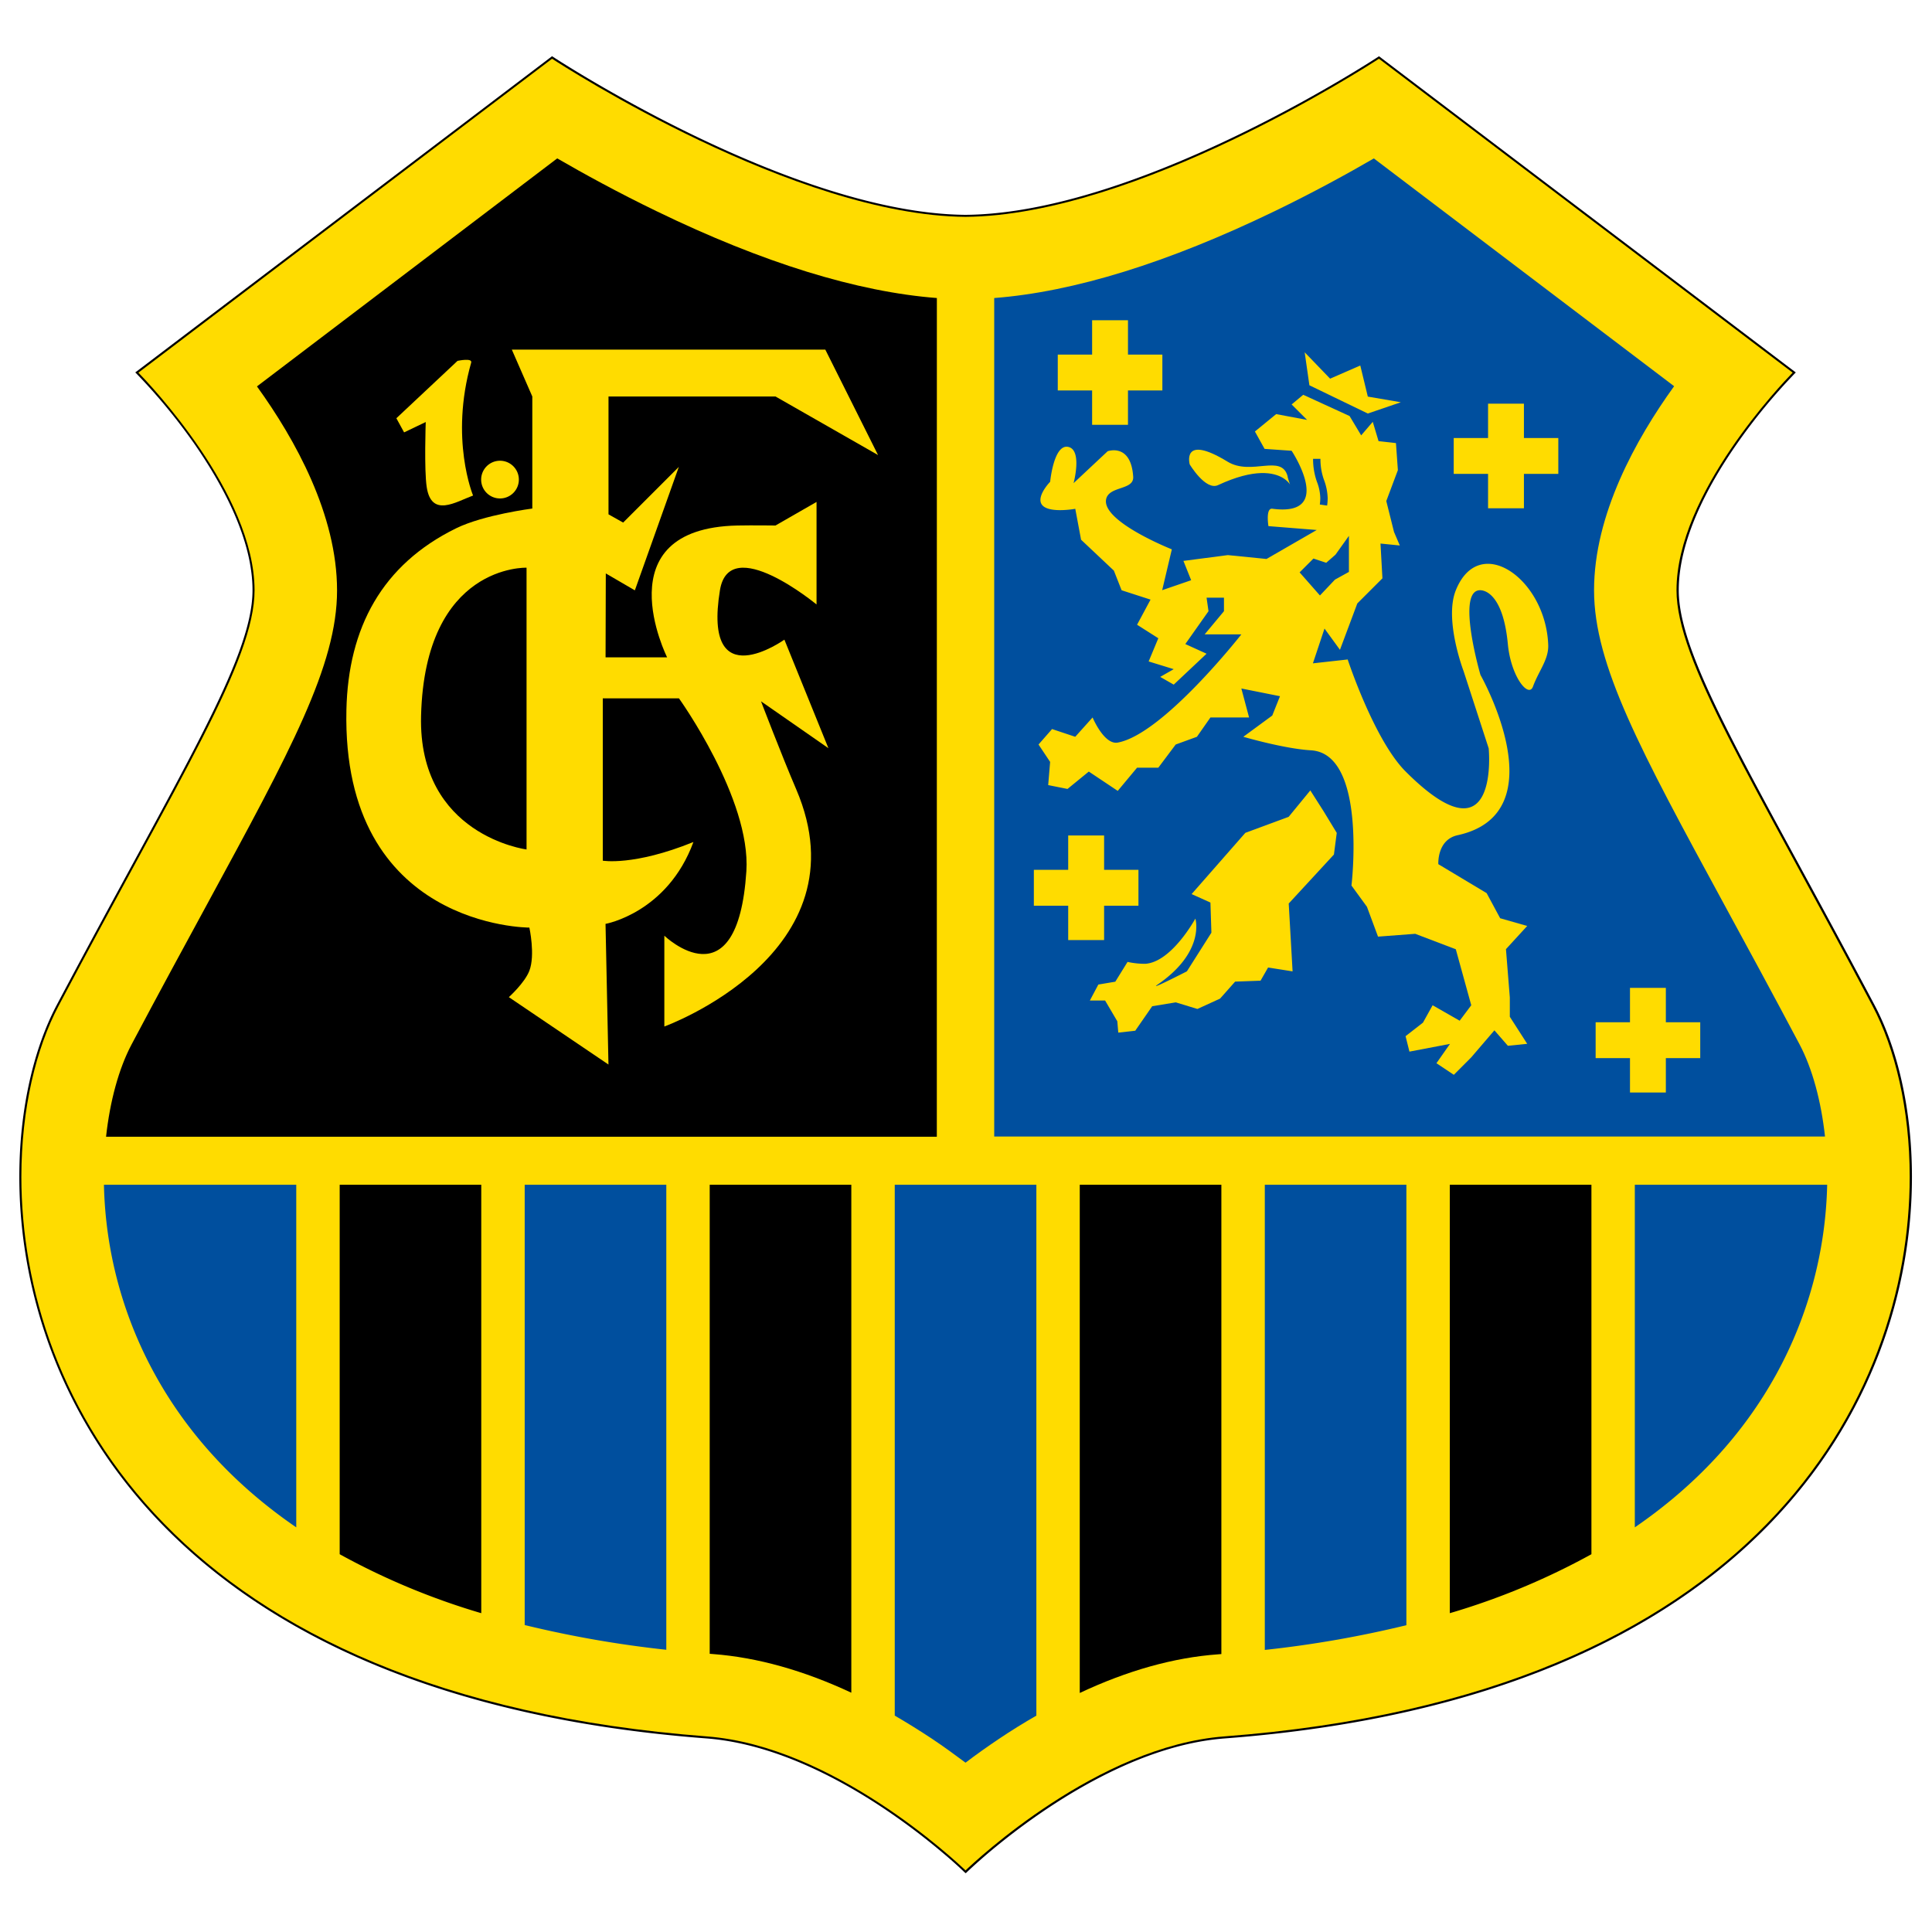 <svg id="Camada_1" data-name="Camada 1" xmlns="http://www.w3.org/2000/svg" viewBox="0 0 500 500"><defs><style>.cls-1{fill:#ffdc00;}.cls-2{fill:#004f9e;}</style></defs><path d="M249.76,399.76s-1.31-1.28-3.61-3.23h0a110.24,110.24,0,0,0-9.59-7.24h0c-8-5.34-18.64-10.88-29.47-11.7h0c-88.26-6.7-113.65-56.39-113.64-92.84h0c0-11.31,2.43-21.34,6.19-28.43h0C119.81,218.23,132,199.15,132,187.76h0c0-8.29-4.8-17.26-9.61-24.16h0a96.15,96.15,0,0,0-9.63-11.71h0l-.14-.14,68.9-52.28.1.07s2.46,1.62,6.6,4h0c4.13,2.43,9.95,5.68,16.68,8.94h0c13.45,6.51,30.53,13,45,13.16h0c21.69-.18,49.25-14.8,61.67-22.1h0c4.14-2.43,6.58-4,6.59-4h0l.1-.07,68.9,52.28-.14.14a96.15,96.15,0,0,0-9.63,11.71h0c-4.81,6.9-9.61,15.87-9.61,24.16h0c0,11.39,12.19,30.47,32.36,68.56h0c3.76,7.09,6.19,17.12,6.19,28.43h0c0,36.45-25.38,86.14-113.63,92.84h0c-16.26,1.23-32.15,13.09-39.07,18.94h0c-2.3,2-3.61,3.23-3.61,3.23h0l-.12.12-.12-.12Z"/><path class="cls-1" d="M132.34,187.76c0,11.6-12.23,30.62-32.4,68.72h0c-3.72,7-6.15,17-6.15,28.27h0c0,36.29,25.19,85.79,113.32,92.5h0c20.91,1.6,41,20.51,42.77,22.15h0c1.72-1.64,21.86-20.55,42.77-22.15h0C380.78,370.54,406,321,406,284.75h0c0-11.26-2.43-21.24-6.15-28.27h0c-20.16-38.1-32.38-57.12-32.4-68.72h0c0-16,17.49-34.21,19.2-36h0l-68.4-51.9c-2.21,1.44-40.1,25.9-68.34,26.14h0c-28.24-.24-66.13-24.7-68.34-26.14h0l-68.4,51.9c1.72,1.77,19.19,20,19.2,36Z"/><path class="cls-2" d="M392,278.07a43.54,43.54,0,0,0-4.2-15.21c-4.57-8.64-8.76-16.33-12.45-23.13-13.89-25.53-21.53-39.59-21.53-52S360.69,162.81,367,154l-49.65-37.66c-4.29,2.49-10,5.61-16.43,8.74-17.61,8.52-33.17,13.33-46.33,14.34V278.07Z"/><path d="M245.14,139.45c-13.16-1-28.71-5.82-46.33-14.34-6.47-3.13-12.14-6.25-16.43-8.74L132.74,154c6.33,8.78,13.24,21.22,13.24,33.73s-7.65,26.44-21.54,52c-3.69,6.79-7.88,14.49-12.45,23.13a43.54,43.54,0,0,0-4.2,15.21H245.14Z"/><path d="M268.76,286.05v84a65.44,65.44,0,0,1,22.86-6.41l.56-.05V286.05Z"/><path class="cls-2" d="M299.35,362.93a182.38,182.38,0,0,0,23.41-4.09V286.05H299.35Z"/><path class="cls-2" d="M238.17,373.84c2.05,1.18,4.1,2.46,6.17,3.85s3.87,2.68,5.54,3.94c1.67-1.26,3.53-2.6,5.54-3.94s4.12-2.67,6.17-3.85V286.05H238.17Z"/><path class="cls-2" d="M383.89,317.42a68.17,68.17,0,0,0,8.44-31.37h-31.8v56.64A74,74,0,0,0,383.89,317.42Z"/><path d="M207.59,286.05v77.56l.56.05A65.39,65.39,0,0,1,231,370.07v-84Z"/><path d="M146.41,286.05v61.08a117.18,117.18,0,0,0,23.41,9.75V286.05Z"/><path class="cls-2" d="M107.44,286.05a68,68,0,0,0,8.44,31.37,73.91,73.91,0,0,0,23.35,25.27V286.05Z"/><path class="cls-2" d="M177,358.84a182.38,182.38,0,0,0,23.41,4.09V286.05H177Z"/><path d="M329.94,286.05v70.83a117.18,117.18,0,0,0,23.41-9.75V286.05Z"/><path class="cls-1" d="M219.92,195.93s-13.56,9.69-10.66-8.17c1.56-9.59,16,2.36,16,2.36v-17L218.47,177s-3.85,0-6.3,0c-22.28.48-11.63,21.8-11.63,21.8H190.37l0-13.88,4.8,2.8,7.27-20.41-9.2,9.2-2.43-1.36V155.73h27.62l16.95,9.68L226.7,148H174.87l3.39,7.75v18.53s-8,1-12.59,3.26c-12.29,6-17.85,16.5-18.15,30-.79,36.07,30.26,36,30.26,36s1,4.54,0,7.14c-.77,2-3.39,4.36-3.39,4.36l16.46,11.14-.48-23.25s10.22-1.82,14.53-13.54c-9.87,4-15,3.09-15,3.09V205.62h12.59s11.92,16.64,11.14,28.58c-1.45,22.28-13.56,10.65-13.56,10.65v15s33.42-12.11,21.79-39.24C219.45,215,216,206.1,216,206.1l11.14,7.75Zm-42.63,34.69s-17.93-2.31-17.44-22.09c.64-25.11,17.44-24.49,17.44-24.49Z"/><path class="cls-1" d="M169.8,169.45a3.12,3.12,0,1,1,3.12,3.12,3.12,3.12,0,0,1-3.12-3.12Z"/><path class="cls-1" d="M165.91,149.83l-10.13,9.5,1.25,2.33,3.58-1.71s-.28,7.88.16,10.75c.78,5.14,4.79,2.46,7.63,1.4,0,0-3.9-9.35-.31-22,.23-.83-2.18-.31-2.18-.31Z"/><polygon class="cls-1" points="342.19 156.92 336.26 156.92 336.26 162.6 330.59 162.6 330.59 168.53 336.26 168.53 336.26 174.21 342.19 174.21 342.19 168.53 347.88 168.53 347.88 162.6 342.19 162.6 342.19 156.92"/><polygon class="cls-1" points="371.34 259.18 365.66 259.18 365.66 253.5 359.73 253.5 359.73 259.18 354.05 259.18 354.05 265.11 359.73 265.11 359.73 270.8 365.66 270.8 365.66 265.11 371.34 265.11 371.34 259.18"/><polygon class="cls-1" points="272.79 228.31 266.86 228.31 266.86 233.99 261.18 233.99 261.18 239.91 266.86 239.91 266.86 245.6 272.79 245.6 272.79 239.91 278.47 239.91 278.47 233.99 272.79 233.99 272.79 228.31"/><polygon class="cls-1" points="276.74 143.13 270.81 143.13 270.81 148.81 265.13 148.81 265.13 154.73 270.81 154.73 270.81 160.41 276.74 160.41 276.74 154.73 282.42 154.73 282.42 148.81 276.74 148.81 276.74 143.13"/><path class="cls-1" d="M303.15,169c-1-3.88-6,0-10-2.49-7.64-4.67-6.24.47-6.24.47s2.63,4.38,4.68,3.43c12.18-5.67,12.65,3,11.53-1.41Z"/><polygon class="cls-1" points="306.73 153.87 316.39 158.55 321.84 156.68 316.39 155.75 315.14 150.6 310.15 152.78 305.95 148.42 306.73 153.87 306.73 153.87"/><path class="cls-1" d="M309.06,224.28l-2.18-3.42-3.58,4.36-7.17,2.65L287.26,238l3.11,1.4.16,5-4,6.39s-6.54,3.35-4.83,2.18c7.94-5.46,6.23-10.91,6.23-10.91s-3.89,7.17-8.26,7.48a13.64,13.64,0,0,1-3-.31l-2,3.27-2.81.47-1.4,2.64h2.5l2,3.43.16,1.87,2.8-.31,2.8-4.05,3.9-.63,3.58,1.1,3.74-1.72,2.49-2.8,4.21-.16,1.24-2.18,4.06.63-.63-11.22,7.48-8.1.47-3.58-2.19-3.59Z"/><path class="cls-1" d="M330.94,187.76c-2,4.85,1.27,13.36,1.27,13.36l4.15,12.77s1.92,19.48-13.73,3.83c-5.19-5.19-9.58-18.52-9.58-18.52l-5.74.64,1.92-5.74,2.55,3.51,2.87-7.67,4.15-4.15-.32-5.74,3.2.32-1-2.24L319.44,173l1.92-5.11-.32-4.47-2.88-.32-1-3.19-1.92,2.24-1.92-3.2-7.66-3.51-1.91,1.6,2.55,2.55-5.11-1-3.51,2.88,1.59,2.87,4.48.32s7.29,11-3.2,9.58c-1.13-.15-.63,2.87-.63,2.87l8,.64-8.31,4.79-6.38-.64-7.34,1,1.28,3.19-4.8,1.65L284,181s-11.66-4.6-10.85-8.3c.48-2.2,4.6-1.44,4.46-3.69-.35-5.63-4.22-4.22-4.22-4.22l-5.63,5.27s1.46-5.38-.81-6c-2.46-.64-3.06,5.75-3.06,5.75s-1.77,1.81-1.6,3.19c.28,2.28,5.75,1.28,5.75,1.28l1,5.11,5.42,5.11,1.28,3.24,4.79,1.55-2.23,4.15,3.51,2.23-1.6,3.83,4.15,1.28-2.24,1.28,2.24,1.28,5.43-5.11-3.51-1.6,3.83-5.43-.32-2.23h2.87v2.23l-3.19,3.83h6.07s-13,16.53-20.44,17.88c-2.25.41-4.15-4.15-4.15-4.15L268,212l-3.83-1.27L262,213.25l1.92,2.88-.32,3.83,3.19.64,3.52-2.88,4.78,3.2,3.2-3.84h3.51l2.87-3.83,3.51-1.28,2.23-3.19h6.39L295.5,204l6.38,1.28-1.28,3.19L295.81,212A64.45,64.45,0,0,0,307,214.21c9.33.54,6.7,22.35,6.7,22.35l2.56,3.51,1.83,4.94,6.15-.47,6.71,2.56,2.55,9.26-1.92,2.55-4.47-2.55-1.59,2.87-2.88,2.23.64,2.56,6.71-1.28-2.24,3.2,2.87,1.91,2.88-2.88,3.83-4.46,2.23,2.55,3.2-.32-2.88-4.47v-3.19l-.63-8,3.51-3.84L338.28,242,336,237.84l-8-4.79s-.25-4,3.19-4.79c16.73-3.66,3.77-26.5,3.77-26.5s-4.08-14-.06-14c1.19,0,3.87,1.3,4.59,8.9.51,5.41,3.43,9,4.15,7,1-2.61,2.61-4.48,2.52-6.87C345.82,185.89,334.82,178.14,330.94,187.76Zm-23.61-21.69h1.22a10.06,10.06,0,0,0,.56,3.4,9.16,9.16,0,0,1,.62,3.07,9.66,9.66,0,0,1-.09,1.25l-1.21-.17a7.23,7.23,0,0,0,.08-1.08,8.08,8.08,0,0,0-.56-2.7A11.51,11.51,0,0,1,307.33,166.07Zm-1.84,19.19-.38-.43,2.29-2.29,2.11.71L311,181.9l2.22-3.11v6L311,186l-2.48,2.62Z"/><path d="M249.69,484.62s-2-2-5.65-5.06h0a171.09,171.09,0,0,0-15-11.33h0c-12.46-8.36-29.17-17-46.13-18.32h0C44.73,439.43,5,361.64,5,304.58H5c0-17.7,3.81-33.4,9.69-44.5h0c31.58-59.63,50.69-89.5,50.66-107.33h0c0-13-7.51-27-15-37.82h0A151.16,151.16,0,0,0,35.23,96.6h0L35,96.39,142.87,14.55l.16.1s3.84,2.53,10.32,6.34h0c6.48,3.81,15.59,8.9,26.12,14h0c21.05,10.19,47.78,20.42,70.41,20.61h0c33.95-.28,77.1-23.17,96.53-34.6h0c6.48-3.81,10.31-6.33,10.33-6.34h0l.15-.1L464.75,96.39l-.21.21a150.64,150.64,0,0,0-15.08,18.33h0c-7.54,10.8-15,24.85-15,37.82h0c0,17.83,19.08,47.7,50.66,107.33h0c5.88,11.1,9.69,26.8,9.69,44.5h0c0,57.06-39.73,134.85-177.89,145.33h0c-25.44,1.93-50.31,20.49-61.15,29.65h0c-3.6,3.06-5.65,5.06-5.65,5.06h0l-.19.18-.19-.18Z"/><path class="cls-1" d="M65.88,152.75c0,18.16-19.15,47.93-50.72,107.57h0c-5.83,11-9.63,26.64-9.63,44.26h0c0,56.81,39.44,134.3,177.4,144.8h0c32.73,2.5,64.25,32.11,66.95,34.68h0c2.7-2.57,34.22-32.18,66.95-34.68h0c138-10.5,177.38-88,177.4-144.8h0c0-17.62-3.8-33.25-9.63-44.26h0c-31.56-59.64-50.7-89.41-50.72-107.57h0c0-25,27.37-53.55,30.06-56.31h0L356.87,15.2c-3.47,2.25-62.78,40.54-107,40.92h0c-44.21-.38-103.52-38.67-107-40.92h0L35.82,96.44c2.69,2.77,30,31.28,30.06,56.31Z"/><path class="cls-2" d="M472.31,294.13c-1-9.18-3.29-17.61-6.57-23.82-7.16-13.51-13.71-25.57-19.5-36.2-21.73-40-33.7-62-33.7-81.36,0-19.58,10.81-39.06,20.72-52.8L355.55,41c-6.71,3.9-15.6,8.78-25.73,13.68C302.25,68,277.91,75.54,257.3,77.13v217Z"/><path d="M242.46,77.13c-20.6-1.59-45-9.11-72.52-22.46-10.13-4.9-19-9.78-25.73-13.68L66.5,100c9.92,13.74,20.73,33.22,20.73,52.8,0,19.38-12,41.39-33.71,81.36-5.78,10.63-12.34,22.69-19.5,36.2-3.28,6.21-5.57,14.64-6.57,23.82h215Z"/><path d="M279.44,306.61V438.14c12.31-5.79,24.29-9.17,35.78-10l.87-.07V306.61Z"/><path class="cls-2" d="M327.33,427a282.5,282.5,0,0,0,36.64-6.4V306.61H327.33Z"/><path class="cls-2" d="M231.56,444c3.2,1.86,6.41,3.85,9.65,6s6,4.21,8.67,6.18c2.62-2,5.52-4.06,8.67-6.18s6.46-4.16,9.66-6V306.61H231.56Z"/><path class="cls-2" d="M459.66,355.73a106.57,106.57,0,0,0,13.21-49.12H423.09v88.67C438.79,384.51,451.07,371.29,459.66,355.73Z"/><path d="M183.67,306.61V428l.88.07c11.49.87,23.46,4.25,35.77,10V306.61Z"/><path d="M87.91,306.61v95.62a182.86,182.86,0,0,0,36.64,15.26V306.61Z"/><path class="cls-2" d="M26.9,306.61a106.38,106.38,0,0,0,13.21,49.11c8.58,15.56,20.86,28.79,36.56,39.56V306.61Z"/><path class="cls-2" d="M135.79,420.56a283,283,0,0,0,36.65,6.4V306.61H135.79Z"/><path d="M375.21,306.61V417.49a182.38,182.38,0,0,0,36.65-15.26V306.61Z"/><path class="cls-1" d="M203,165.54s-21.24,15.17-16.68-12.79c2.44-15,25,3.69,25,3.69V129.9L200.7,136s-6-.08-9.86,0c-34.88.76-18.19,34.12-18.19,34.12H156.72l.06-21.72,7.52,4.38,11.38-31.95-14.41,14.41-3.79-2.13V102.61H200.7l26.54,15.16L213.59,90.48H132.46l5.3,12.13v29s-12.58,1.61-19.71,5.11c-19.23,9.43-27.93,25.81-28.4,47C88.41,240.21,137,240.06,137,240.06s1.56,7.1,0,11.17c-1.21,3.15-5.31,6.83-5.31,6.83l25.78,17.44-.76-36.4s16-2.84,22.75-21.19C164,224.18,156,222.74,156,222.74v-42h19.72s18.66,26,17.44,44.74c-2.28,34.88-21.23,16.68-21.23,16.68v23.5s52.32-18.95,34.12-61.41c-3.77-8.79-9.1-22.75-9.1-22.75l17.44,12.13Zm-66.73,54.3s-28.08-3.6-27.3-34.58c1-39.3,27.3-38.34,27.3-38.34Z"/><path class="cls-1" d="M124.52,124.09A4.88,4.88,0,1,1,129.4,129a4.88,4.88,0,0,1-4.88-4.88Z"/><path class="cls-1" d="M118.43,93.37l-15.85,14.87,2,3.66,5.6-2.68s-.43,12.34.25,16.82c1.22,8,7.51,3.86,12,2.2,0,0-6.1-14.63-.49-34.39.37-1.29-3.41-.48-3.41-.48Z"/><polygon class="cls-1" points="394.39 104.47 385.11 104.47 385.11 113.36 376.22 113.36 376.22 122.64 385.11 122.64 385.11 131.54 394.39 131.54 394.39 122.64 403.29 122.64 403.29 113.36 394.39 113.36 394.39 104.47"/><polygon class="cls-1" points="440.02 264.56 431.12 264.56 431.12 255.66 421.84 255.66 421.84 264.56 412.95 264.56 412.95 273.84 421.84 273.84 421.84 282.74 431.12 282.74 431.12 273.84 440.02 273.84 440.02 264.56"/><polygon class="cls-1" points="285.74 216.22 276.45 216.22 276.45 225.11 267.56 225.11 267.56 234.4 276.45 234.4 276.45 243.29 285.74 243.29 285.74 234.4 294.63 234.4 294.63 225.11 285.74 225.11 285.74 216.22"/><polygon class="cls-1" points="291.92 82.88 282.64 82.88 282.64 91.77 273.75 91.77 273.75 101.05 282.64 101.05 282.64 109.94 291.92 109.94 291.92 101.05 300.82 101.05 300.82 91.77 291.92 91.77 291.92 82.88"/><path class="cls-1" d="M333.26,123.36c-1.55-6.08-9.37-.08-15.6-3.9-12-7.32-9.76.73-9.76.73s4.11,6.86,7.32,5.36c19.06-8.87,19.8,4.68,18-2.19Z"/><polygon class="cls-1" points="338.87 99.71 353.99 107.02 362.53 104.1 353.99 102.64 352.04 94.59 344.23 98 337.65 91.17 338.87 99.71 338.87 99.71"/><path class="cls-1" d="M342.53,209.93l-3.42-5.37-5.6,6.83-11.22,4.15-13.9,15.85,4.87,2.19.25,7.8-6.34,10s-10.23,5.25-7.56,3.42c12.43-8.54,9.75-17.07,9.75-17.07s-6.09,11.21-12.92,11.7a20.8,20.8,0,0,1-4.63-.49l-3.17,5.12-4.39.74-2.2,4.14H286l3.16,5.37.25,2.93,4.39-.49,4.39-6.34,6.1-1,5.6,1.71,5.86-2.68,3.9-4.4,6.58-.24,1.95-3.41,6.34,1-1-17.56,11.7-12.68.73-5.6-3.41-5.61Z"/><path class="cls-1" d="M376.77,152.75c-3.08,7.6,2,20.92,2,20.92l6.5,20s3,30.49-21.49,6c-8.14-8.13-15-29-15-29l-9,1,3-9,4,5.5,4.49-12,6.5-6.5-.5-9,5,.5-1.5-3.5-2-8,3-8-.5-7-4.5-.5-1.5-5-3,3.5-3-5-12-5.5-3,2.5,4,4-8-1.5-5.5,4.5,2.5,4.5,7,.49s11.42,17.17-5,15c-1.78-.23-1,4.5-1,4.5l12.5,1-13,7.5-10-1-11.5,1.5,2,5-7.5,2.58,2.5-10.57s-18.25-7.22-17-13c.76-3.45,7.21-2.25,7-5.78-.56-8.82-6.61-6.61-6.61-6.61l-8.82,8.26s2.29-8.43-1.28-9.36c-3.84-1-4.78,9-4.78,9s-2.77,2.84-2.5,5c.43,3.57,9,2,9,2l1.5,8,8.49,8,2,5.08,7.49,2.42-3.49,6.5,5.5,3.5-2.5,6,6.49,2-3.5,2,3.5,2,8.5-8-5.5-2.5,6-8.5-.5-3.5h4.5v3.5l-5,6h9.5s-20.28,25.87-32,28c-3.52.63-6.5-6.5-6.5-6.5l-4.49,5-6-2-3.5,4,3,4.5-.5,6,5,1,5.51-4.5,7.49,5,5-6h5.5l4.5-6,5.49-2,3.5-5h10l-2-7.5,10,2-2,5-7.49,5.5s10.54,3.09,17.49,3.5c14.6.84,10.5,35,10.5,35l4,5.49,2.87,7.73,9.63-.73,10.5,4,4,14.49-3,4-7-4-2.5,4.5-4.5,3.5,1,4,10.49-2-3.5,5,4.5,3,4.5-4.51,6-7,3.49,4,5-.51-4.5-7v-5l-1-12.5,5.5-6-7-2-3.5-6.5-12.5-7.49s-.39-6.32,5-7.5c26.19-5.73,5.9-41.49,5.9-41.49s-6.39-21.91-.09-21.91c1.86,0,6.06,2,7.18,13.94.8,8.46,5.37,14.07,6.5,11,1.5-4.09,4.08-7,3.95-10.75C400.07,149.82,382.84,137.69,376.77,152.75Zm-36.95-34h1.91a15.81,15.81,0,0,0,.87,5.32,14.53,14.53,0,0,1,1,4.82,13.86,13.86,0,0,1-.14,1.95l-1.89-.27a13.37,13.37,0,0,0,.12-1.68,12.38,12.38,0,0,0-.88-4.23A17.77,17.77,0,0,1,339.82,118.79Zm-2.89,30.05-.59-.67,3.58-3.58,3.3,1.1,2.4-2.1,3.48-4.87v9.33l-3.62,2-3.88,4.1Z"/></svg>
